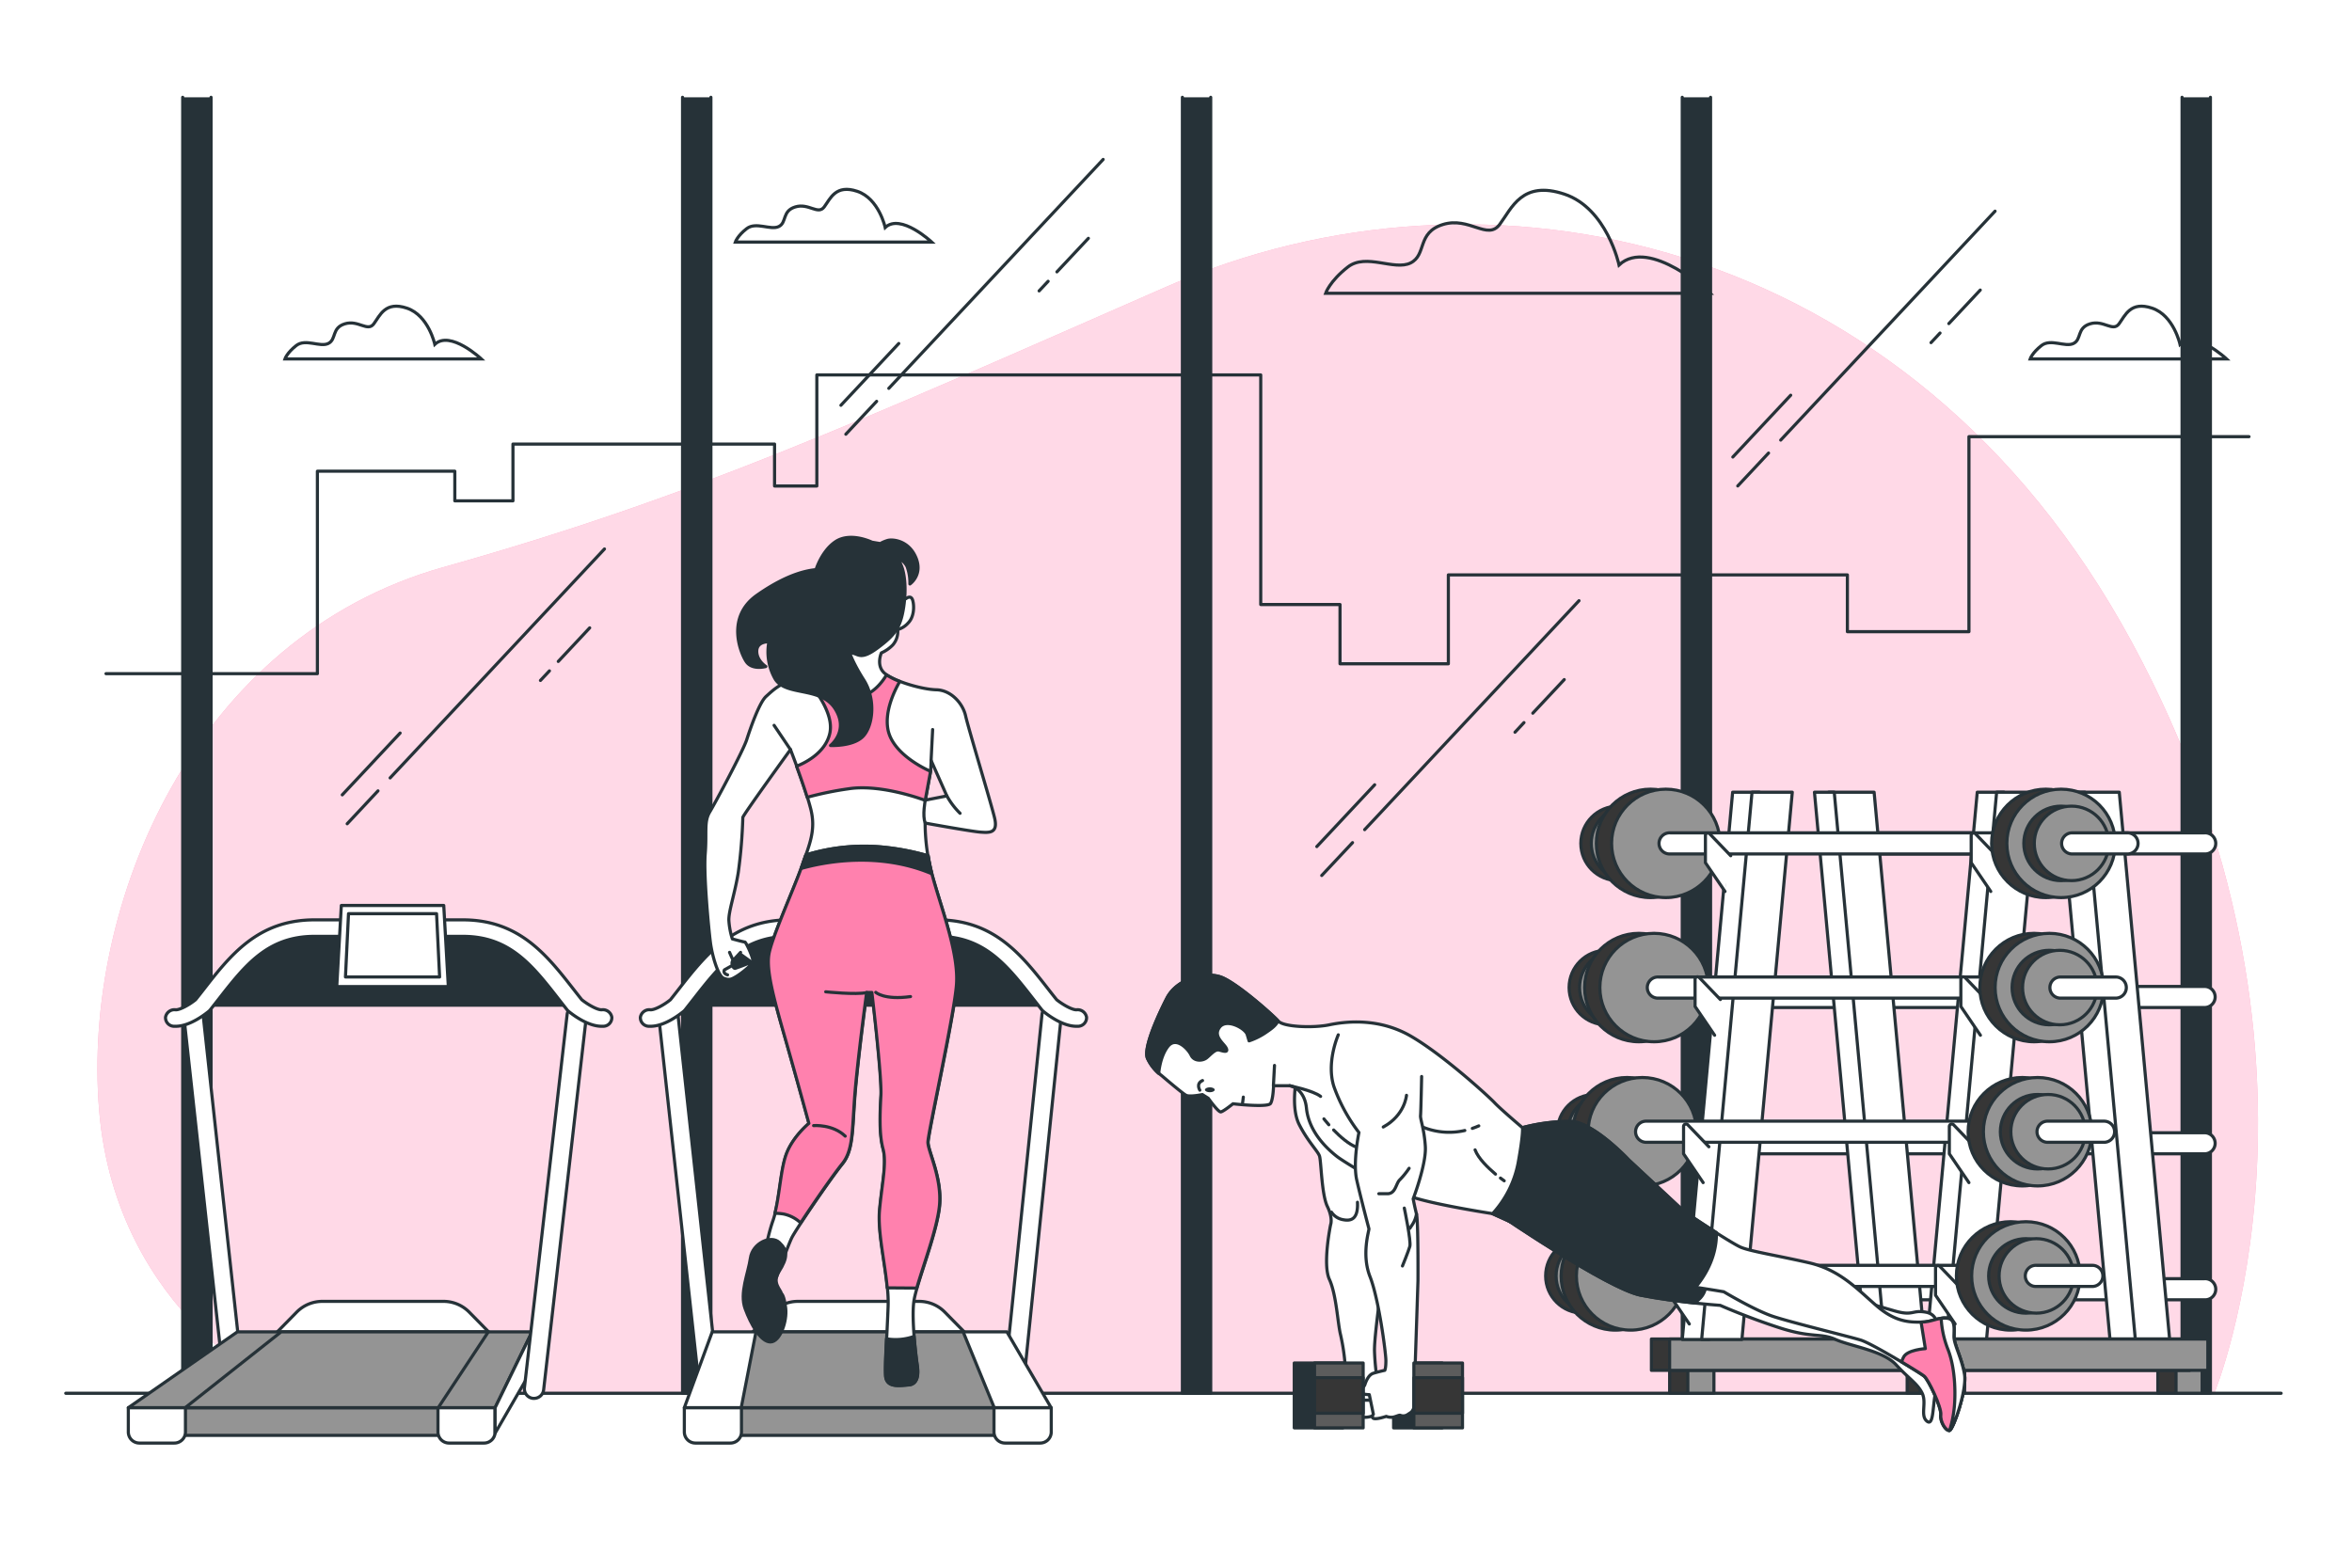 <svg class="animated" id="freepik_stories-gym" xmlns="http://www.w3.org/2000/svg" viewBox="0 0 750 500" version="1.1" xmlns:xlink="http://www.w3.org/1999/xlink" xmlns:svgjs="http://svgjs.com/svgjs"><style>svg#freepik_stories-gym:not(.animated) .animable {opacity: 0;}svg#freepik_stories-gym.animated #freepik--background-simple--inject-66 {animation: 1s 1 forwards cubic-bezier(.36,-0.01,.5,1.38) slideDown;animation-delay: 0s;}            @keyframes slideDown {                0% {                    opacity: 0;                    transform: translateY(-30px);                }                100% {                    opacity: 1;                    transform: translateY(0);                }            }        </style><g id="freepik--background-simple--inject-66" class="animable animator-active" style="transform-origin: 375.546px 257.981px;"><path d="M706.09,444.37S750.9,336.2,679.82,204.86,472.76,47.25,372.32,91.29s-151.43,67.21-231,89.62S26.19,288.3,31.6,354s59.49,90.4,59.49,90.4Z" style="fill: rgb(255, 129, 174); transform-origin: 375.546px 257.981px;" id="el6x102vsgvb2" class="animable"></path><g id="ely8uul8y35kr"><path d="M706.09,444.37S750.9,336.2,679.82,204.86,472.76,47.25,372.32,91.29s-151.43,67.21-231,89.62S26.19,288.3,31.6,354s59.49,90.4,59.49,90.4Z" style="fill: rgb(255, 255, 255); opacity: 0.7; transform-origin: 375.546px 257.981px;" class="animable"></path></g></g><g id="freepik--Floor--inject-66" class="animable" style="transform-origin: 374.185px 444.37px;"><line x1="727.4" y1="444.37" x2="20.97" y2="444.37" style="fill: none; stroke: rgb(38, 50, 56); stroke-linecap: round; stroke-linejoin: round; transform-origin: 374.185px 444.37px;" id="elotp98kqdol" class="animable"></line></g><g id="freepik--Clouds--inject-66" class="animable" style="transform-origin: 400.43px 87.436px;"><path d="M516.28,84.51s-3.87-18.07-17.42-22.59-16.79,4.52-20.66,9.68-9.68-2.58-18.07,0S455,81.28,449.81,83.86s-14.2-3.22-20,1.29-7.1,8.39-7.1,8.39H545.32S526,75.47,516.28,84.51Z" style="fill: none; stroke: rgb(38, 50, 56); stroke-miterlimit: 10; transform-origin: 484.015px 77.116px;" id="ellqtv1y8bkrm" class="animable"></path><path d="M282.27,72.55s-2-9.22-8.9-11.53S264.8,63.33,262.82,66s-4.94-1.32-9.23,0-2.63,5-5.27,6.26-7.25-1.64-10.22.66-3.62,4.29-3.62,4.29H297.1S287.21,67.94,282.27,72.55Z" style="fill: none; stroke: rgb(38, 50, 56); stroke-miterlimit: 10; transform-origin: 265.79px 68.802px;" id="elv5c7aaxwnr" class="animable"></path><path d="M138.65,109.82s-2-9.23-8.9-11.54-8.57,2.31-10.55,5-4.94-1.32-9.23,0-2.63,4.94-5.27,6.26-7.25-1.65-10.22.66-3.62,4.28-3.62,4.28h62.62S143.59,105.2,138.65,109.82Z" style="fill: none; stroke: rgb(38, 50, 56); stroke-miterlimit: 10; transform-origin: 122.17px 106.067px;" id="eluxc7irtsuj" class="animable"></path><path d="M695.16,109.82s-2-9.23-8.9-11.54-8.57,2.31-10.55,5-4.94-1.32-9.23,0-2.63,4.94-5.27,6.26-7.25-1.65-10.22.66-3.62,4.28-3.62,4.28H710S700.1,105.2,695.16,109.82Z" style="fill: none; stroke: rgb(38, 50, 56); stroke-miterlimit: 10; transform-origin: 678.685px 106.067px;" id="elkorbjvhiyq" class="animable"></path></g><g id="freepik--Buildings--inject-66" class="animable" style="transform-origin: 375.48px 167.22px;"><polyline points="33.8 214.86 101.21 214.86 101.21 150.29 145.03 150.29 145.03 159.74 163.57 159.74 163.57 141.63 246.99 141.63 246.99 155.01 260.47 155.01 260.47 119.58 402.02 119.58 402.02 192.81 427.3 192.81 427.3 211.71 461.85 211.71 461.85 183.36 589.09 183.36 589.09 201.47 627.85 201.47 627.85 139.27 717.16 139.27" style="fill: none; stroke: rgb(38, 50, 56); stroke-linecap: round; stroke-linejoin: round; transform-origin: 375.48px 167.22px;" id="elnws000sqo" class="animable"></polyline></g><g id="freepik--Window--inject-66" class="animable" style="transform-origin: 381.555px 237.7px;"><polyline points="58.26 31.03 58.26 444.37 67.3 444.37 67.3 31.03" style="fill: rgb(38, 50, 56); stroke: rgb(38, 50, 56); stroke-linecap: round; stroke-linejoin: round; transform-origin: 62.78px 237.7px;" id="el8zun6rj93m4" class="animable"></polyline><polyline points="226.69 31.03 226.69 444.37 217.65 444.37 217.65 31.03" style="fill: rgb(38, 50, 56); stroke: rgb(38, 50, 56); stroke-linecap: round; stroke-linejoin: round; transform-origin: 222.17px 237.7px;" id="elar78r3sb6vr" class="animable"></polyline><polyline points="377.04 31.03 377.04 444.37 386.07 444.37 386.07 31.03" style="fill: rgb(38, 50, 56); stroke: rgb(38, 50, 56); stroke-linecap: round; stroke-linejoin: round; transform-origin: 381.555px 237.7px;" id="eller9mech9fi" class="animable"></polyline><polyline points="536.43 31.03 536.43 444.37 545.46 444.37 545.46 31.03" style="fill: rgb(38, 50, 56); stroke: rgb(38, 50, 56); stroke-linecap: round; stroke-linejoin: round; transform-origin: 540.945px 237.7px;" id="el6h71v4jerfk" class="animable"></polyline><polyline points="695.81 31.03 695.81 444.37 704.85 444.37 704.85 31.03" style="fill: rgb(38, 50, 56); stroke: rgb(38, 50, 56); stroke-linecap: round; stroke-linejoin: round; transform-origin: 700.33px 237.7px;" id="elbw6huzepoua" class="animable"></polyline><line x1="120.53" y1="252.24" x2="110.71" y2="262.73" style="fill: none; stroke: rgb(38, 50, 56); stroke-linecap: round; stroke-linejoin: round; transform-origin: 115.62px 257.485px;" id="eldefxfgga4eq" class="animable"></line><line x1="192.75" y1="175.09" x2="124.4" y2="248.11" style="fill: none; stroke: rgb(38, 50, 56); stroke-linecap: round; stroke-linejoin: round; transform-origin: 158.575px 211.6px;" id="eluwch409h6wo" class="animable"></line><line x1="175.2" y1="213.97" x2="172.34" y2="217.02" style="fill: none; stroke: rgb(38, 50, 56); stroke-linecap: round; stroke-linejoin: round; transform-origin: 173.77px 215.495px;" id="elp7ojmlnz7u" class="animable"></line><line x1="188.04" y1="200.25" x2="178.02" y2="210.96" style="fill: none; stroke: rgb(38, 50, 56); stroke-linecap: round; stroke-linejoin: round; transform-origin: 183.03px 205.605px;" id="elwxwa5sp2l0c" class="animable"></line><line x1="127.59" y1="233.8" x2="109.14" y2="253.51" style="fill: none; stroke: rgb(38, 50, 56); stroke-linecap: round; stroke-linejoin: round; transform-origin: 118.365px 243.655px;" id="el9vtlc837h45" class="animable"></line><line x1="279.54" y1="128" x2="269.72" y2="138.49" style="fill: none; stroke: rgb(38, 50, 56); stroke-linecap: round; stroke-linejoin: round; transform-origin: 274.63px 133.245px;" id="elmh5blez36m" class="animable"></line><line x1="351.77" y1="50.85" x2="283.42" y2="123.86" style="fill: none; stroke: rgb(38, 50, 56); stroke-linecap: round; stroke-linejoin: round; transform-origin: 317.595px 87.355px;" id="elc0130qsit8r" class="animable"></line><line x1="334.22" y1="89.72" x2="331.35" y2="92.78" style="fill: none; stroke: rgb(38, 50, 56); stroke-linecap: round; stroke-linejoin: round; transform-origin: 332.785px 91.25px;" id="elbtw2nsf0ose" class="animable"></line><line x1="347.06" y1="76.01" x2="337.03" y2="86.71" style="fill: none; stroke: rgb(38, 50, 56); stroke-linecap: round; stroke-linejoin: round; transform-origin: 342.045px 81.36px;" id="eluhpibl3b1dl" class="animable"></line><line x1="286.6" y1="109.55" x2="268.15" y2="129.26" style="fill: none; stroke: rgb(38, 50, 56); stroke-linecap: round; stroke-linejoin: round; transform-origin: 277.375px 119.405px;" id="elnqm3n3lw8zh" class="animable"></line><line x1="431.29" y1="268.75" x2="421.47" y2="279.23" style="fill: none; stroke: rgb(38, 50, 56); stroke-linecap: round; stroke-linejoin: round; transform-origin: 426.38px 273.99px;" id="elogufqaeuz2b" class="animable"></line><line x1="503.51" y1="191.59" x2="435.16" y2="264.61" style="fill: none; stroke: rgb(38, 50, 56); stroke-linecap: round; stroke-linejoin: round; transform-origin: 469.335px 228.1px;" id="el8038yhib8nf" class="animable"></line><line x1="485.96" y1="230.47" x2="483.1" y2="233.53" style="fill: none; stroke: rgb(38, 50, 56); stroke-linecap: round; stroke-linejoin: round; transform-origin: 484.53px 232px;" id="eluu4okijts5c" class="animable"></line><line x1="498.8" y1="216.75" x2="488.78" y2="227.46" style="fill: none; stroke: rgb(38, 50, 56); stroke-linecap: round; stroke-linejoin: round; transform-origin: 493.79px 222.105px;" id="el1djheczwz6nh" class="animable"></line><line x1="438.35" y1="250.3" x2="419.9" y2="270.01" style="fill: none; stroke: rgb(38, 50, 56); stroke-linecap: round; stroke-linejoin: round; transform-origin: 429.125px 260.155px;" id="el32jyyfy9kem" class="animable"></line><line x1="563.95" y1="144.5" x2="554.13" y2="154.99" style="fill: none; stroke: rgb(38, 50, 56); stroke-linecap: round; stroke-linejoin: round; transform-origin: 559.04px 149.745px;" id="elvb301iaw2fb" class="animable"></line><line x1="636.18" y1="67.35" x2="567.83" y2="140.36" style="fill: none; stroke: rgb(38, 50, 56); stroke-linecap: round; stroke-linejoin: round; transform-origin: 602.005px 103.855px;" id="el891psieajgb" class="animable"></line><line x1="618.63" y1="106.22" x2="615.76" y2="109.28" style="fill: none; stroke: rgb(38, 50, 56); stroke-linecap: round; stroke-linejoin: round; transform-origin: 617.195px 107.75px;" id="elsqu8aavw69l" class="animable"></line><line x1="631.46" y1="92.51" x2="621.44" y2="103.21" style="fill: none; stroke: rgb(38, 50, 56); stroke-linecap: round; stroke-linejoin: round; transform-origin: 626.45px 97.86px;" id="el6no73stcsa9" class="animable"></line><line x1="571.01" y1="126.05" x2="552.56" y2="145.76" style="fill: none; stroke: rgb(38, 50, 56); stroke-linecap: round; stroke-linejoin: round; transform-origin: 561.785px 135.905px;" id="el8bizi3eury8" class="animable"></line></g><g id="freepik--Weights--inject-66" class="animable" style="transform-origin: 597.251px 346.458px;"><rect x="532.41" y="435.29" width="8.32" height="9.07" style="fill: rgb(54, 54, 54); stroke: rgb(38, 50, 56); stroke-linecap: round; stroke-linejoin: round; transform-origin: 536.57px 439.825px;" id="elr4di7lae1hn" class="animable"></rect><rect x="538.21" y="435.29" width="8.32" height="9.07" style="fill: rgb(148, 148, 148); stroke: rgb(38, 50, 56); stroke-linecap: round; stroke-linejoin: round; transform-origin: 542.37px 439.825px;" id="elr14pwei0779" class="animable"></rect><rect x="608.15" y="435.29" width="8.32" height="9.07" style="fill: rgb(54, 54, 54); stroke: rgb(38, 50, 56); stroke-linecap: round; stroke-linejoin: round; transform-origin: 612.31px 439.825px;" id="eladazj0f4swp" class="animable"></rect><rect x="613.95" y="435.29" width="8.32" height="9.07" style="fill: rgb(148, 148, 148); stroke: rgb(38, 50, 56); stroke-linecap: round; stroke-linejoin: round; transform-origin: 618.11px 439.825px;" id="elrfose2dowv" class="animable"></rect><rect x="526.6" y="427.07" width="91.69" height="10" style="fill: rgb(54, 54, 54); stroke: rgb(38, 50, 56); stroke-linecap: round; stroke-linejoin: round; transform-origin: 572.445px 432.07px;" id="elxg7vbkieroc" class="animable"></rect><rect x="532.4" y="427.07" width="91.69" height="10" style="fill: rgb(148, 148, 148); stroke: rgb(38, 50, 56); stroke-linecap: round; stroke-linejoin: round; transform-origin: 578.245px 432.07px;" id="elnuk1okpm1aq" class="animable"></rect><path d="M703,272.36H590.24a3.37,3.37,0,1,1,0-6.73H703a3.37,3.37,0,1,1,0,6.73Z" style="fill: rgb(255, 255, 255); stroke: rgb(38, 50, 56); stroke-linecap: round; stroke-linejoin: round; transform-origin: 646.62px 268.995px;" id="el4b58ngmavsp" class="animable"></path><path d="M703,321.34H561.41a3.36,3.36,0,1,1,0-6.72H703a3.36,3.36,0,1,1,0,6.72Z" style="fill: rgb(255, 255, 255); stroke: rgb(38, 50, 56); stroke-linecap: round; stroke-linejoin: round; transform-origin: 632.205px 317.98px;" id="eljj2aqiqcwfn" class="animable"></path><path d="M703,368H561.41a3.36,3.36,0,1,1,0-6.72H703a3.36,3.36,0,1,1,0,6.72Z" style="fill: rgb(255, 255, 255); stroke: rgb(38, 50, 56); stroke-linecap: round; stroke-linejoin: round; transform-origin: 632.205px 364.64px;" id="elskm4mo9pzw" class="animable"></path><path d="M703,414.56H561.41a3.37,3.37,0,1,1,0-6.73H703a3.37,3.37,0,1,1,0,6.73Z" style="fill: rgb(255, 255, 255); stroke: rgb(38, 50, 56); stroke-linecap: round; stroke-linejoin: round; transform-origin: 632.205px 411.195px;" id="elettqc8zrb4" class="animable"></path><polygon points="623 427.22 614.44 427.22 630.5 252.67 639.06 252.67 623 427.22" style="fill: rgb(255, 255, 255); stroke: rgb(38, 50, 56); stroke-linecap: round; stroke-linejoin: round; transform-origin: 626.75px 339.945px;" id="eldio1bszs19q" class="animable"></polygon><polygon points="633.46 427.22 620.62 427.22 636.68 252.67 649.52 252.67 633.46 427.22" style="fill: rgb(255, 255, 255); stroke: rgb(38, 50, 56); stroke-linecap: round; stroke-linejoin: round; transform-origin: 635.07px 339.945px;" id="el0ugeqa7ykodh" class="animable"></polygon><polygon points="676.63 427.22 691.85 427.22 675.79 252.67 660.57 252.67 676.63 427.22" style="fill: rgb(255, 255, 255); stroke: rgb(38, 50, 56); stroke-linecap: round; stroke-linejoin: round; transform-origin: 676.21px 339.945px;" id="elyiofknnsgj" class="animable"></polygon><polygon points="672.83 427.22 680.91 427.22 664.85 252.67 656.76 252.67 672.83 427.22" style="fill: rgb(255, 255, 255); stroke: rgb(38, 50, 56); stroke-linecap: round; stroke-linejoin: round; transform-origin: 668.835px 339.945px;" id="el50o798wz9n7" class="animable"></polygon><polygon points="545 427.22 536.44 427.22 552.5 252.67 561.06 252.67 545 427.22" style="fill: rgb(255, 255, 255); stroke: rgb(38, 50, 56); stroke-linecap: round; stroke-linejoin: round; transform-origin: 548.75px 339.945px;" id="elitdclhs60zo" class="animable"></polygon><polygon points="555.46 427.22 542.62 427.22 558.68 252.67 571.52 252.67 555.46 427.22" style="fill: rgb(255, 255, 255); stroke: rgb(38, 50, 56); stroke-linecap: round; stroke-linejoin: round; transform-origin: 557.07px 339.945px;" id="el0btdee8qzr15" class="animable"></polygon><polygon points="599.17 427.22 613.67 427.22 597.61 252.67 583.11 252.67 599.17 427.22" style="fill: rgb(255, 255, 255); stroke: rgb(38, 50, 56); stroke-linecap: round; stroke-linejoin: round; transform-origin: 598.39px 339.945px;" id="elus0zb2un9rh" class="animable"></polygon><polygon points="594.65 427.22 600.96 427.22 584.9 252.67 578.59 252.67 594.65 427.22" style="fill: rgb(255, 255, 255); stroke: rgb(38, 50, 56); stroke-linecap: round; stroke-linejoin: round; transform-origin: 589.775px 339.945px;" id="el1wt9jvs7lzl" class="animable"></polygon><circle cx="515.97" cy="268.99" r="11.88" style="fill: rgb(54, 54, 54); stroke: rgb(38, 50, 56); stroke-linecap: round; stroke-linejoin: round; transform-origin: 515.97px 268.99px;" id="elmoiqmfztk8" class="animable"></circle><circle cx="519.31" cy="268.99" r="11.88" style="fill: rgb(148, 148, 148); stroke: rgb(38, 50, 56); stroke-linecap: round; stroke-linejoin: round; transform-origin: 519.31px 268.99px;" id="elknlh6nllad" class="animable"></circle><g id="eltu5gp5xsfah"><circle cx="526.33" cy="268.99" r="17.29" style="fill: rgb(54, 54, 54); stroke: rgb(38, 50, 56); stroke-linecap: round; stroke-linejoin: round; transform-origin: 526.33px 268.99px; transform: rotate(-80.82deg);" class="animable"></circle></g><g id="elgp9qxk0cc"><circle cx="531.19" cy="268.99" r="17.29" style="fill: rgb(148, 148, 148); stroke: rgb(38, 50, 56); stroke-linecap: round; stroke-linejoin: round; transform-origin: 531.19px 268.99px; transform: rotate(-78.31deg);" class="animable"></circle></g><path d="M645.34,272.36H532.58a3.37,3.37,0,1,1,0-6.73H645.34a3.37,3.37,0,1,1,0,6.73Z" style="fill: rgb(255, 255, 255); stroke: rgb(38, 50, 56); stroke-linecap: round; stroke-linejoin: round; transform-origin: 588.96px 268.995px;" id="el1dyd5jc4yql" class="animable"></path><path d="M636.65,272.93l-6.72-7a.79.79,0,0,0-1.36.54v8.68l6.24,9.17" style="fill: rgb(255, 255, 255); stroke: rgb(38, 50, 56); stroke-linecap: round; stroke-linejoin: round; transform-origin: 632.61px 275.003px;" id="el1xhb1usrscxj" class="animable"></path><g id="elp7jsj8k5fr9"><circle cx="652.37" cy="268.99" r="17.29" style="fill: rgb(54, 54, 54); stroke: rgb(38, 50, 56); stroke-linecap: round; stroke-linejoin: round; transform-origin: 652.37px 268.99px; transform: rotate(-78.71deg);" class="animable"></circle></g><g id="ellp234fs0xn"><circle cx="657.23" cy="268.99" r="17.29" style="fill: rgb(148, 148, 148); stroke: rgb(38, 50, 56); stroke-linecap: round; stroke-linejoin: round; transform-origin: 657.23px 268.99px; transform: rotate(-80deg);" class="animable"></circle></g><circle cx="657.23" cy="268.99" r="11.88" style="fill: rgb(54, 54, 54); stroke: rgb(38, 50, 56); stroke-linecap: round; stroke-linejoin: round; transform-origin: 657.23px 268.99px;" id="elb5cdja0xnrl" class="animable"></circle><circle cx="660.57" cy="268.99" r="11.88" style="fill: rgb(148, 148, 148); stroke: rgb(38, 50, 56); stroke-linecap: round; stroke-linejoin: round; transform-origin: 660.57px 268.99px;" id="elsaqncd99tz" class="animable"></circle><path d="M678.59,272.36h-18a3.37,3.37,0,0,1,0-6.73h18a3.37,3.37,0,0,1,0,6.73Z" style="fill: rgb(255, 255, 255); stroke: rgb(38, 50, 56); stroke-linecap: round; stroke-linejoin: round; transform-origin: 669.59px 268.995px;" id="el7a4zptwfcsh" class="animable"></path><circle cx="512.23" cy="314.97" r="11.88" style="fill: rgb(54, 54, 54); stroke: rgb(38, 50, 56); stroke-linecap: round; stroke-linejoin: round; transform-origin: 512.23px 314.97px;" id="eldgp3faa9z8" class="animable"></circle><circle cx="515.57" cy="314.97" r="11.88" style="fill: rgb(148, 148, 148); stroke: rgb(38, 50, 56); stroke-linecap: round; stroke-linejoin: round; transform-origin: 515.57px 314.97px;" id="el3y5nvsnktq8" class="animable"></circle><circle cx="522.59" cy="314.97" r="17.29" style="fill: rgb(54, 54, 54); stroke: rgb(38, 50, 56); stroke-linecap: round; stroke-linejoin: round; transform-origin: 522.59px 314.97px;" id="el6s3avwfu5eh" class="animable"></circle><circle cx="527.45" cy="314.97" r="17.29" style="fill: rgb(148, 148, 148); stroke: rgb(38, 50, 56); stroke-linecap: round; stroke-linejoin: round; transform-origin: 527.45px 314.97px;" id="el2ss8khqp8rw" class="animable"></circle><path d="M641.6,318.34H528.84a3.37,3.37,0,1,1,0-6.73H641.6a3.37,3.37,0,1,1,0,6.73Z" style="fill: rgb(255, 255, 255); stroke: rgb(38, 50, 56); stroke-linecap: round; stroke-linejoin: round; transform-origin: 585.22px 314.975px;" id="elveisb9wi8lm" class="animable"></path><path d="M633.34,318.79l-6.71-7a.79.79,0,0,0-1.36.54V321l6.24,9.18" style="fill: rgb(255, 255, 255); stroke: rgb(38, 50, 56); stroke-linecap: round; stroke-linejoin: round; transform-origin: 629.305px 320.863px;" id="el82yjhuh9rnc" class="animable"></path><circle cx="648.62" cy="314.97" r="17.29" style="fill: rgb(54, 54, 54); stroke: rgb(38, 50, 56); stroke-linecap: round; stroke-linejoin: round; transform-origin: 648.62px 314.97px;" id="elgsavft2756u" class="animable"></circle><circle cx="653.49" cy="314.97" r="17.29" style="fill: rgb(148, 148, 148); stroke: rgb(38, 50, 56); stroke-linecap: round; stroke-linejoin: round; transform-origin: 653.49px 314.97px;" id="elslsf6cz1x2b" class="animable"></circle><circle cx="653.49" cy="314.97" r="11.88" style="fill: rgb(54, 54, 54); stroke: rgb(38, 50, 56); stroke-linecap: round; stroke-linejoin: round; transform-origin: 653.49px 314.97px;" id="elfnebhznkevw" class="animable"></circle><circle cx="656.83" cy="314.97" r="11.88" style="fill: rgb(148, 148, 148); stroke: rgb(38, 50, 56); stroke-linecap: round; stroke-linejoin: round; transform-origin: 656.83px 314.97px;" id="ely1qxz8cwzgp" class="animable"></circle><path d="M674.85,318.34h-18a3.37,3.37,0,0,1,0-6.73h18a3.37,3.37,0,0,1,0,6.73Z" style="fill: rgb(255, 255, 255); stroke: rgb(38, 50, 56); stroke-linecap: round; stroke-linejoin: round; transform-origin: 665.85px 314.975px;" id="elb0cqxddm25b" class="animable"></path><circle cx="508.49" cy="360.95" r="11.88" style="fill: rgb(54, 54, 54); stroke: rgb(38, 50, 56); stroke-linecap: round; stroke-linejoin: round; transform-origin: 508.49px 360.95px;" id="elx8gnkdezscc" class="animable"></circle><circle cx="511.83" cy="360.95" r="11.88" style="fill: rgb(148, 148, 148); stroke: rgb(38, 50, 56); stroke-linecap: round; stroke-linejoin: round; transform-origin: 511.83px 360.95px;" id="elmmel1hgo1dj" class="animable"></circle><g id="elx4xy37ml9k"><circle cx="518.85" cy="360.95" r="17.29" style="fill: rgb(54, 54, 54); stroke: rgb(38, 50, 56); stroke-linecap: round; stroke-linejoin: round; transform-origin: 518.85px 360.95px; transform: rotate(-22.25deg);" class="animable"></circle></g><g id="eli03q3yvg5y"><circle cx="523.71" cy="360.95" r="17.29" style="fill: rgb(148, 148, 148); stroke: rgb(38, 50, 56); stroke-linecap: round; stroke-linejoin: round; transform-origin: 523.71px 360.95px; transform: rotate(-45deg);" class="animable"></circle></g><path d="M637.86,364.32H525.1a3.37,3.37,0,1,1,0-6.73H637.86a3.37,3.37,0,1,1,0,6.73Z" style="fill: rgb(255, 255, 255); stroke: rgb(38, 50, 56); stroke-linecap: round; stroke-linejoin: round; transform-origin: 581.48px 360.955px;" id="el5ayv06cnf9n" class="animable"></path><path d="M629.67,365.75l-6.71-7a.79.79,0,0,0-1.36.54V368l6.24,9.18" style="fill: rgb(255, 255, 255); stroke: rgb(38, 50, 56); stroke-linecap: round; stroke-linejoin: round; transform-origin: 625.635px 367.843px;" id="elh93i900346" class="animable"></path><g id="elghjzg6buwm4"><circle cx="644.88" cy="360.95" r="17.29" style="fill: rgb(54, 54, 54); stroke: rgb(38, 50, 56); stroke-linecap: round; stroke-linejoin: round; transform-origin: 644.88px 360.95px; transform: rotate(-45deg);" class="animable"></circle></g><g id="elrwfwku96qvb"><circle cx="649.75" cy="360.95" r="17.29" style="fill: rgb(148, 148, 148); stroke: rgb(38, 50, 56); stroke-linecap: round; stroke-linejoin: round; transform-origin: 649.75px 360.95px; transform: rotate(-22.25deg);" class="animable"></circle></g><circle cx="649.75" cy="360.95" r="11.88" style="fill: rgb(54, 54, 54); stroke: rgb(38, 50, 56); stroke-linecap: round; stroke-linejoin: round; transform-origin: 649.75px 360.95px;" id="eln70x762sxq" class="animable"></circle><circle cx="653.09" cy="360.95" r="11.88" style="fill: rgb(148, 148, 148); stroke: rgb(38, 50, 56); stroke-linecap: round; stroke-linejoin: round; transform-origin: 653.09px 360.95px;" id="el6n1polkf2vi" class="animable"></circle><path d="M671.11,364.32h-18a3.37,3.37,0,1,1,0-6.73h18a3.37,3.37,0,0,1,0,6.73Z" style="fill: rgb(255, 255, 255); stroke: rgb(38, 50, 56); stroke-linecap: round; stroke-linejoin: round; transform-origin: 661.926px 360.955px;" id="elhpwznhovljk" class="animable"></path><g id="elw5k96mjz84"><circle cx="504.75" cy="406.94" r="11.88" style="fill: rgb(54, 54, 54); stroke: rgb(38, 50, 56); stroke-linecap: round; stroke-linejoin: round; transform-origin: 504.75px 406.94px; transform: rotate(-45deg);" class="animable"></circle></g><g id="el4kdm8068q2n"><circle cx="508.09" cy="406.94" r="11.88" style="fill: rgb(148, 148, 148); stroke: rgb(38, 50, 56); stroke-linecap: round; stroke-linejoin: round; transform-origin: 508.09px 406.94px; transform: rotate(-80.75deg);" class="animable"></circle></g><g id="elw7x9x57mh2"><circle cx="515.11" cy="406.94" r="17.29" style="fill: rgb(54, 54, 54); stroke: rgb(38, 50, 56); stroke-linecap: round; stroke-linejoin: round; transform-origin: 515.11px 406.94px; transform: rotate(-22.25deg);" class="animable"></circle></g><g id="elt6k6uco1n9d"><circle cx="519.97" cy="406.94" r="17.29" style="fill: rgb(148, 148, 148); stroke: rgb(38, 50, 56); stroke-linecap: round; stroke-linejoin: round; transform-origin: 519.97px 406.94px; transform: rotate(-45deg);" class="animable"></circle></g><path d="M634.12,410.3H521.36a3.37,3.37,0,1,1,0-6.73H634.12a3.37,3.37,0,1,1,0,6.73Z" style="fill: rgb(255, 255, 255); stroke: rgb(38, 50, 56); stroke-linecap: round; stroke-linejoin: round; transform-origin: 577.74px 406.935px;" id="elwdeogwioifc" class="animable"></path><path d="M625.27,410.88l-6.72-7a.78.78,0,0,0-1.35.54v8.68l6.24,9.17" style="fill: rgb(255, 255, 255); stroke: rgb(38, 50, 56); stroke-linecap: round; stroke-linejoin: round; transform-origin: 621.235px 412.951px;" id="el4kh813fxmt8" class="animable"></path><g id="elywq91n1nus"><circle cx="641.14" cy="406.94" r="17.29" style="fill: rgb(54, 54, 54); stroke: rgb(38, 50, 56); stroke-linecap: round; stroke-linejoin: round; transform-origin: 641.14px 406.94px; transform: rotate(-76.62deg);" class="animable"></circle></g><g id="elo49anbz16v"><circle cx="646.01" cy="406.94" r="17.29" style="fill: rgb(148, 148, 148); stroke: rgb(38, 50, 56); stroke-linecap: round; stroke-linejoin: round; transform-origin: 646.01px 406.94px; transform: rotate(-22.25deg);" class="animable"></circle></g><g id="elvv35vamidue"><circle cx="646.01" cy="406.94" r="11.88" style="fill: rgb(54, 54, 54); stroke: rgb(38, 50, 56); stroke-linecap: round; stroke-linejoin: round; transform-origin: 646.01px 406.94px; transform: rotate(-80.75deg);" class="animable"></circle></g><g id="ela0dwsqfy7d"><circle cx="649.35" cy="406.94" r="11.88" style="fill: rgb(148, 148, 148); stroke: rgb(38, 50, 56); stroke-linecap: round; stroke-linejoin: round; transform-origin: 649.35px 406.94px; transform: rotate(-76.65deg);" class="animable"></circle></g><path d="M667.37,410.3h-18a3.37,3.37,0,1,1,0-6.73h18a3.37,3.37,0,0,1,0,6.73Z" style="fill: rgb(255, 255, 255); stroke: rgb(38, 50, 56); stroke-linecap: round; stroke-linejoin: round; transform-origin: 658.186px 406.935px;" id="elgcz3a9j3uh" class="animable"></path><rect x="612.35" y="435.29" width="8.32" height="9.07" style="fill: rgb(148, 148, 148); stroke: rgb(38, 50, 56); stroke-linecap: round; stroke-linejoin: round; transform-origin: 616.51px 439.825px;" id="el05ovyia41jgl" class="animable"></rect><rect x="618.15" y="435.29" width="8.32" height="9.07" style="fill: rgb(255, 255, 255); stroke: rgb(38, 50, 56); stroke-linecap: round; stroke-linejoin: round; transform-origin: 622.31px 439.825px;" id="elmp41d21o0rb" class="animable"></rect><rect x="688.09" y="435.29" width="8.32" height="9.07" style="fill: rgb(54, 54, 54); stroke: rgb(38, 50, 56); stroke-linecap: round; stroke-linejoin: round; transform-origin: 692.25px 439.825px;" id="el9wdtqdy61gm" class="animable"></rect><rect x="693.89" y="435.29" width="8.32" height="9.07" style="fill: rgb(148, 148, 148); stroke: rgb(38, 50, 56); stroke-linecap: round; stroke-linejoin: round; transform-origin: 698.05px 439.825px;" id="elu5pe1m65fn" class="animable"></rect><rect x="606.54" y="427.07" width="91.69" height="10" style="fill: rgb(54, 54, 54); stroke: rgb(38, 50, 56); stroke-linecap: round; stroke-linejoin: round; transform-origin: 652.385px 432.07px;" id="eliguqun0u9ks" class="animable"></rect><rect x="612.34" y="427.07" width="91.69" height="10" style="fill: rgb(148, 148, 148); stroke: rgb(38, 50, 56); stroke-linecap: round; stroke-linejoin: round; transform-origin: 658.185px 432.07px;" id="elt9kvya1x5un" class="animable"></rect><path d="M551.89,272.93l-6.72-7a.78.78,0,0,0-1.35.54v8.68l6.24,9.17" style="fill: rgb(255, 255, 255); stroke: rgb(38, 50, 56); stroke-linecap: round; stroke-linejoin: round; transform-origin: 547.855px 275.001px;" id="els57w67ybxxg" class="animable"></path><path d="M548.59,318.79l-6.72-7a.78.78,0,0,0-1.35.54V321l6.23,9.18" style="fill: rgb(255, 255, 255); stroke: rgb(38, 50, 56); stroke-linecap: round; stroke-linejoin: round; transform-origin: 544.555px 320.861px;" id="elm36f8ln5hk" class="animable"></path><path d="M544.92,365.75l-6.72-7a.78.78,0,0,0-1.35.54V368l6.24,9.18" style="fill: rgb(255, 255, 255); stroke: rgb(38, 50, 56); stroke-linecap: round; stroke-linejoin: round; transform-origin: 540.885px 367.841px;" id="elcrlvmtwlm1e" class="animable"></path><path d="M540.52,410.88l-6.72-7a.78.78,0,0,0-1.35.54v8.68l6.23,9.17" style="fill: rgb(255, 255, 255); stroke: rgb(38, 50, 56); stroke-linecap: round; stroke-linejoin: round; transform-origin: 536.485px 412.951px;" id="elsdpl2okqxcs" class="animable"></path></g><g id="freepik--Tredmill--inject-66" class="animable" style="transform-origin: 118.011px 374.52px;"><path d="M75,448.27a3.09,3.09,0,0,1-3.06-2.77L58.63,324.18a3.08,3.08,0,0,1,6.13-.62L78,444.87a3.09,3.09,0,0,1-2.75,3.38Z" style="fill: rgb(255, 255, 255); stroke: rgb(38, 50, 56); stroke-linecap: round; stroke-linejoin: round; transform-origin: 68.315px 384.531px;" id="elj2ve8inz0rp" class="animable"></path><rect x="54.72" y="448.45" width="93.77" height="9.35" style="fill: rgb(148, 148, 148); stroke: rgb(38, 50, 56); stroke-linecap: round; stroke-linejoin: round; transform-origin: 101.605px 453.125px;" id="elv2et4m44m3d" class="animable"></rect><path d="M141.47,415.06H102.81a11.48,11.48,0,0,0-8.22,3.45l-7,7.12h69.05l-7-7.12A11.51,11.51,0,0,0,141.47,415.06Z" style="fill: rgb(255, 255, 255); stroke: rgb(38, 50, 56); stroke-linecap: round; stroke-linejoin: round; transform-origin: 122.115px 420.345px;" id="eln2mykdxwmk" class="animable"></path><polygon points="157.88 448.97 40.92 448.97 75.69 424.79 169.66 424.79 157.88 448.97" style="fill: rgb(148, 148, 148); stroke: rgb(38, 50, 56); stroke-linecap: round; stroke-linejoin: round; transform-origin: 105.29px 436.88px;" id="elwcchoji12ii" class="animable"></polygon><polygon points="139.74 448.97 59.06 448.97 89.64 424.79 155.71 424.79 139.74 448.97" style="fill: rgb(148, 148, 148); stroke: rgb(38, 50, 56); stroke-linecap: round; stroke-linejoin: round; transform-origin: 107.385px 436.88px;" id="el38sfzeglmpv" class="animable"></polygon><path d="M40.92,449H59.14a0,0,0,0,1,0,0v7.72a3.53,3.53,0,0,1-3.53,3.53H44.45a3.53,3.53,0,0,1-3.53-3.53V449A0,0,0,0,1,40.92,449Z" style="fill: rgb(255, 255, 255); stroke: rgb(38, 50, 56); stroke-linecap: round; stroke-linejoin: round; transform-origin: 50.03px 454.625px;" id="elynae00wndk" class="animable"></path><path d="M139.66,449h18.22a0,0,0,0,1,0,0v7.72a3.53,3.53,0,0,1-3.53,3.53H143.19a3.53,3.53,0,0,1-3.53-3.53V449A0,0,0,0,1,139.66,449Z" style="fill: rgb(255, 255, 255); stroke: rgb(38, 50, 56); stroke-linecap: round; stroke-linejoin: round; transform-origin: 148.77px 454.625px;" id="elofm37s1hjl" class="animable"></path><polygon points="157.88 457.11 169.27 437.39 169.66 424.79 157.88 448.97 157.88 457.11" style="fill: rgb(255, 255, 255); stroke: rgb(38, 50, 56); stroke-linecap: round; stroke-linejoin: round; transform-origin: 163.77px 440.95px;" id="elr9ajay10d7" class="animable"></polygon><path d="M170.3,446a3.09,3.09,0,0,0,3.06-2.77l13.61-119a3.08,3.08,0,0,0-6.13-.62L167.23,442.61A3.08,3.08,0,0,0,170,446Z" style="fill: rgb(255, 255, 255); stroke: rgb(38, 50, 56); stroke-linecap: round; stroke-linejoin: round; transform-origin: 177.099px 383.42px;" id="elneck8rne5og" class="animable"></path><path d="M147.15,296H100.73c-17.86,0-25.59,12.65-34.95,24.59H182.09C172.74,308.67,165,296,147.15,296Z" style="fill: rgb(38, 50, 56); stroke: rgb(38, 50, 56); stroke-linecap: round; stroke-linejoin: round; transform-origin: 123.935px 308.295px;" id="elo1a9z0qdd5k" class="animable"></path><path d="M191.89,322.06c-1.3.1-4.34-1.57-6.38-3.21-.87-1.09-1.73-2.19-2.58-3.28-8.52-10.91-17.34-22.19-35.31-22.19H100.26c-18,0-26.79,11.28-35.31,22.19-.85,1.09-1.71,2.19-2.59,3.28-2,1.64-5.07,3.31-6.37,3.21a2.89,2.89,0,0,0-3.21,2.39,2.75,2.75,0,0,0,2.68,2.87l.6,0c4.57,0,9.56-4,10.55-4.8a3.59,3.59,0,0,0,.39-.39l2.8-3.56c8.35-10.69,15.57-19.93,30.46-19.93h47.36c14.89,0,22.11,9.24,30.46,19.93l2.8,3.56a3.59,3.59,0,0,0,.39.39c1,.83,6,4.8,10.55,4.8l.6,0a2.75,2.75,0,0,0,2.68-2.87A2.89,2.89,0,0,0,191.89,322.06Z" style="fill: rgb(255, 255, 255); stroke: rgb(38, 50, 56); stroke-linecap: round; stroke-linejoin: round; transform-origin: 123.94px 310.35px;" id="elz9up67b2chr" class="animable"></path><polygon points="142.96 314.66 107.38 314.66 108.84 288.79 141.5 288.79 142.96 314.66" style="fill: rgb(255, 255, 255); stroke: rgb(38, 50, 56); stroke-linecap: round; stroke-linejoin: round; transform-origin: 125.17px 301.725px;" id="elpgsavdc9nv" class="animable"></polygon><polygon points="140.18 311.6 110.16 311.6 111.13 291.41 139.21 291.41 140.18 311.6" style="fill: rgb(255, 255, 255); stroke: rgb(38, 50, 56); stroke-linecap: round; stroke-linejoin: round; transform-origin: 125.17px 301.505px;" id="eluq6knl1y65" class="animable"></polygon></g><g id="freepik--character-2--inject-66" class="animable" style="transform-origin: 496.102px 383.642px;"><polygon points="412.71 439.4 412.71 450.73 412.71 455.41 428.22 455.41 428.22 450.73 428.22 439.4 428.22 434.72 412.71 434.72 412.71 439.4" style="fill: rgb(38, 50, 56); stroke: rgb(38, 50, 56); stroke-linecap: round; stroke-linejoin: round; transform-origin: 420.465px 445.065px;" id="elqag8tki39zq" class="animable"></polygon><polygon points="444.39 434.72 444.39 439.4 444.39 450.73 444.39 455.41 459.89 455.41 459.89 450.73 459.89 439.4 459.89 434.72 444.39 434.72" style="fill: rgb(38, 50, 56); stroke: rgb(38, 50, 56); stroke-linecap: round; stroke-linejoin: round; transform-origin: 452.14px 445.065px;" id="el9bogar0pcz" class="animable"></polygon><path d="M413.39,344.23s-1.84,9.08.92,14.48,5.92,8.42,6.45,10,.66,12.24,2.5,16.06,1.05,5.79,1.05,5.79-2.63,12.63-.39,17.5,2.63,13.95,3.55,17.63a66.49,66.49,0,0,1,1.45,9.48c0,.53-.92,6.84-1.58,7.37s-2.5,0-2.63,2.1,0,6.45.39,7a2.58,2.58,0,0,0,2.37.66,3.47,3.47,0,0,1,1.19-.27H435a6.76,6.76,0,0,0,4.08-1.18c1.19-1.05,1.05-5,.79-6.84a76.91,76.91,0,0,1-1.58-13.3c0-5.92,2.37-19.6,2.37-26.18a89.28,89.28,0,0,0-1.84-15.66c-.26-1.32-1.45-13.82-.79-18.69s.26-7.5-10.4-17S416.68,341.07,413.39,344.23Z" style="fill: rgb(255, 255, 255); stroke: rgb(38, 50, 56); stroke-linecap: round; stroke-linejoin: round; transform-origin: 426.725px 397.66px;" id="elyb967t6cpv" class="animable"></path><path d="M424.58,386.61a5.55,5.55,0,0,0,3.55,2.37c2.5.52,5,.13,4.74-5.53" style="fill: none; stroke: rgb(38, 50, 56); stroke-linecap: round; stroke-linejoin: round; transform-origin: 428.734px 386.299px;" id="elolpyawc8um" class="animable"></path><path d="M478.65,387.73s33.93,23.19,44.48,25.35a242.29,242.29,0,0,0,25.4,3.25s9.05,4,19.19,7.24,12.77,1.5,17.61,3.65,15.14,3.54,19.3,8.07,6.84,6,8.32,9.08-.7,7.08,1.48,8.89,1.83-4.76,2.72-8.89.9-11.38.9-16.09.36-9-4-9.78-3.9,1.31-9.77-.36S580,410.9,580,410.9l-92.69-31.5Z" style="fill: rgb(255, 255, 255); stroke: rgb(38, 50, 56); stroke-linecap: round; stroke-linejoin: round; transform-origin: 548.354px 416.484px;" id="ele9pxywr5zkp" class="animable"></path><path d="M478.65,387.73s33.93,23.19,44.48,25.35c5.45,1.12,12,1.95,17.14,2.49,4.67-2.92,3.55-6.84,3.55-6.84L538,396.6l-50.62-17.2Z" style="fill: rgb(38, 50, 56); stroke: rgb(38, 50, 56); stroke-linecap: round; stroke-linejoin: round; transform-origin: 511.294px 397.485px;" id="elfrotcr2h25l" class="animable"></path><path d="M475.9,387.08s21.67,9.78,26.16,12,26.89,10.08,32.21,10.64S549.68,412,549.68,412s9.8,5.88,15.68,7.84,24.37,6.45,28,7.57,18.76,10.36,20.16,11.48,5.61,10.09,5.33,12.33,1.68,5.32,2.8,5,5.6-12.89,4.76-17.93-3.36-9.52-3.36-12,.56-5.6-2.24-5.88-4.9,1.27-8.26,1.27-8,.13-14.15-5.2S586.65,405,576.85,402.75s-18.77-3.64-21.85-5-17.65-10.93-18.49-11.77-17.09-16-17.09-16-11.2-12-18.49-12.32a59.1,59.1,0,0,0-15.51,2S475.79,376.45,475.9,387.08Z" style="fill: rgb(255, 255, 255); stroke: rgb(38, 50, 56); stroke-linecap: round; stroke-linejoin: round; transform-origin: 551.207px 406.951px;" id="elplfi0bg7h5" class="animable"></path><path d="M519.42,370s-11.2-12-18.49-12.32a59.1,59.1,0,0,0-15.51,2s-9.63,16.77-9.52,27.4c0,0,21.67,9.78,26.16,12s26.89,10.08,32.21,10.64c1.79.19,4.11.5,6.41.84,6-7.23,6.74-14,6.64-17.44-4.92-3.12-10.31-6.71-10.81-7.21C535.67,385.1,519.42,370,519.42,370Z" style="fill: rgb(38, 50, 56); stroke: rgb(38, 50, 56); stroke-linecap: round; stroke-linejoin: round; transform-origin: 511.614px 384.12px;" id="el72m968z3ur6" class="animable"></path><path d="M607,432.85c-.25.51-.47,1-.65,1.49,3.58,2.15,6.62,4.07,7.21,4.54,1.4,1.12,5.61,10.09,5.33,12.33s1.68,5.32,2.8,5,5.6-12.89,4.76-17.93-3.36-9.52-3.36-12,.56-5.6-2.24-5.88-4.9,1.27-8.26,1.27l1.36,8.47S608.17,430.48,607,432.85Z" style="fill: rgb(255, 129, 174); stroke: rgb(38, 50, 56); stroke-linecap: round; stroke-linejoin: round; transform-origin: 616.452px 438.3px;" id="el3o49g0ldxkd" class="animable"></path><path d="M621.67,456.25c1.12-.28,5.6-12.89,4.76-17.93s-3.36-9.52-3.36-12,.56-5.6-2.24-5.88a7,7,0,0,0-1.83.06,31.32,31.32,0,0,0,2.21,10c2.53,6.6,2.37,15.4,1.86,19.3A36.3,36.3,0,0,1,621.67,456.25Z" style="fill: rgb(255, 255, 255); stroke: rgb(38, 50, 56); stroke-linecap: round; stroke-linejoin: round; transform-origin: 622.767px 438.328px;" id="elmo8tu3pss6" class="animable"></path><path d="M372.2,318.18S364,333.82,366,337.7a13.56,13.56,0,0,0,4.35,5.29s6.71,5.76,7.88,6.35,5.18-.24,5.18-.24l1.88,1.18s3.17,4.46,4,4.35,3.88-2.59,3.88-2.59,11.17,1.29,12-.12.94-5.64.94-5.64h5.17s4.67.65,5.32,7.16c.52,5.27,3.68,10.66,9.73,15.41,2.11,1.66,16.11,10.23,23.63,12.82s26,5.41,26,5.41a33.18,33.18,0,0,0,8.11-16c1.76-9.64,1.41-11.41,1.41-11.41s-6.94-5.88-8.93-8-16.58-15.41-26.81-21.28-20.81-4.59-25.87-3.53-14.58.7-16.22-1.18-13.53-12.46-18.46-14.11S375.49,312.06,372.2,318.18Z" style="fill: rgb(255, 255, 255); stroke: rgb(38, 50, 56); stroke-linecap: round; stroke-linejoin: round; transform-origin: 425.597px 349.057px;" id="elcnj28jz1mot" class="animable"></path><line x1="406.06" y1="346.28" x2="406.41" y2="339.81" style="fill: none; stroke: rgb(38, 50, 56); stroke-linecap: round; stroke-linejoin: round; transform-origin: 406.235px 343.045px;" id="elw0126bgaxyf" class="animable"></line><path d="M407.54,325.66c-1.78-2-13.51-12.43-18.41-14.07s-13.64.47-16.93,6.59c0,0-8.23,15.64-6.24,19.52a15.56,15.56,0,0,0,3.48,4.61l.05,0s.35-5.29,2.94-8.58,6.47.82,7.41,2.82,3.64,1.88,4.94.82,2.7-2.82,4-2.47,2.94.94,2.24-.58-4.35-3.77-2.12-6.71,8.23.36,8.82,2.36l.59,2a21.62,21.62,0,0,0,5.05-2.46C405.18,328.27,406.69,327.29,407.54,325.66Z" style="fill: rgb(38, 50, 56); stroke: rgb(38, 50, 56); stroke-linecap: round; stroke-linejoin: round; transform-origin: 386.595px 326.682px;" id="elyoe72nc390e" class="animable"></path><path d="M387.35,347.58c0,.43-.7.78-1.56.78s-1.57-.35-1.57-.78.7-.79,1.57-.79S387.35,347.14,387.35,347.58Z" style="fill: rgb(38, 50, 56); transform-origin: 385.785px 347.575px;" id="elmwddy8xp4kp" class="animable"></path><path d="M382.6,347.7s-1.35-2.09.86-3.07" style="fill: none; stroke: rgb(38, 50, 56); stroke-linecap: round; stroke-linejoin: round; transform-origin: 382.826px 346.165px;" id="el17j6petpex7" class="animable"></path><line x1="396.22" y1="351.87" x2="396.47" y2="349.91" style="fill: none; stroke: rgb(38, 50, 56); stroke-linecap: round; stroke-linejoin: round; transform-origin: 396.345px 350.89px;" id="eldbdxbouu8b" class="animable"></line><path d="M411.23,346.28s7.53,1.53,9.88,3.41" style="fill: none; stroke: rgb(38, 50, 56); stroke-linecap: round; stroke-linejoin: round; transform-origin: 416.17px 347.985px;" id="elhnob0o3sgk" class="animable"></path><path d="M425.27,360.4c2.05,2.12,4.82,4.58,7.36,5.51" style="fill: none; stroke: rgb(38, 50, 56); stroke-linecap: round; stroke-linejoin: round; transform-origin: 428.95px 363.155px;" id="elq0k0wusppu" class="animable"></path><path d="M422.17,356.86s.59.77,1.56,1.87" style="fill: none; stroke: rgb(38, 50, 56); stroke-linecap: round; stroke-linejoin: round; transform-origin: 422.95px 357.795px;" id="ele7tzaahik9o" class="animable"></path><path d="M469.49,359.89c.68-.23,1.36-.49,2.06-.8" style="fill: none; stroke: rgb(38, 50, 56); stroke-linecap: round; stroke-linejoin: round; transform-origin: 470.52px 359.49px;" id="el4wnk0prikk" class="animable"></path><path d="M453.91,359.56a22.17,22.17,0,0,0,13.18,1" style="fill: none; stroke: rgb(38, 50, 56); stroke-linecap: round; stroke-linejoin: round; transform-origin: 460.5px 360.344px;" id="elod74t48r91c" class="animable"></path><path d="M476.88,374.48c-2.34-2-5.45-4.93-6.51-7.74" style="fill: none; stroke: rgb(38, 50, 56); stroke-linecap: round; stroke-linejoin: round; transform-origin: 473.625px 370.61px;" id="elpefvb61ng2" class="animable"></path><path d="M479.66,376.61s-.47-.32-1.2-.88" style="fill: none; stroke: rgb(38, 50, 56); stroke-linecap: round; stroke-linejoin: round; transform-origin: 479.06px 376.17px;" id="el4tt7402whvj" class="animable"></path><rect x="427.34" y="442.54" width="26.85" height="4.03" style="fill: rgb(255, 255, 255); stroke: rgb(38, 50, 56); stroke-linecap: round; stroke-linejoin: round; transform-origin: 440.765px 444.555px;" id="el59pi1ixbjmq" class="animable"></rect><path d="M426.75,330.05s-3.88,8.7-1.41,16.46a53.32,53.32,0,0,0,8,14.7s-2,9.41-.7,15.17,3.76,15.05,3.88,15.52-2.47,8.11.35,15.28,5.06,24.34,5.06,26.81-.35,3.06-.35,3.06-2.12.47-3.65.94-2.35,2.58-2.7,3.64-2,1.53-1.53,2.35,2.94.83,2.94.83l1.29,6.23s-.82,1.17.24,1.41,3.88-.71,3.88-.71a4.4,4.4,0,0,0,2.23.24c1.06-.24,1.88-.71,2.23-.59a2.49,2.49,0,0,0,2.35-.23c1.06-.71,1.3-.71,1.77-1.65s.59,0,.59-2.12-.12-7.64,0-10.7.94-28.21.94-28.21.11-19.05-.47-21.29-1.06-4.82-1.06-4.82,4.23-11.05,3.88-16.69-1.65-8.7-1.53-9.88.35-12.46.35-12.46" style="fill: rgb(255, 255, 255); stroke: rgb(38, 50, 56); stroke-linecap: round; stroke-linejoin: round; transform-origin: 439.524px 391.269px;" id="elcvc6y48vifn" class="animable"></path><path d="M448.5,349.34s-.47,6.34-7.41,10.11" style="fill: none; stroke: rgb(38, 50, 56); stroke-linecap: round; stroke-linejoin: round; transform-origin: 444.795px 354.395px;" id="eluribelcu5gl" class="animable"></path><path d="M449.33,372.62a25.76,25.76,0,0,1-2.94,3.64c-1.3,1.18-1.3,4.47-4,4.47h-2.71" style="fill: none; stroke: rgb(38, 50, 56); stroke-linecap: round; stroke-linejoin: round; transform-origin: 444.505px 376.675px;" id="elbpfrlbl2mam" class="animable"></path><path d="M447.8,385.31s2.23,10.59,1.76,12.23-2.35,6.23-2.35,6.23" style="fill: none; stroke: rgb(38, 50, 56); stroke-linecap: round; stroke-linejoin: round; transform-origin: 448.418px 394.54px;" id="el33hi35eslb" class="animable"></path><path d="M451.68,387.19a8.6,8.6,0,0,1-1.18,3.18l-.94,1.41" style="fill: none; stroke: rgb(38, 50, 56); stroke-linecap: round; stroke-linejoin: round; transform-origin: 450.62px 389.485px;" id="el79jledk55sb" class="animable"></path><rect x="419.17" y="434.72" width="15.51" height="20.69" style="fill: rgb(92, 92, 92); stroke: rgb(38, 50, 56); stroke-linecap: round; stroke-linejoin: round; transform-origin: 426.925px 445.065px;" id="elmibjz1uha8a" class="animable"></rect><rect x="419.17" y="439.4" width="15.51" height="11.33" style="fill: rgb(54, 54, 54); stroke: rgb(38, 50, 56); stroke-linecap: round; stroke-linejoin: round; transform-origin: 426.925px 445.065px;" id="el1jsnvm66xjl" class="animable"></rect><rect x="450.85" y="434.72" width="15.51" height="20.69" style="fill: rgb(92, 92, 92); stroke: rgb(38, 50, 56); stroke-linecap: round; stroke-linejoin: round; transform-origin: 458.605px 445.065px;" id="elcfr9w1pahdn" class="animable"></rect><rect x="450.85" y="439.4" width="15.51" height="11.33" style="fill: rgb(54, 54, 54); stroke: rgb(38, 50, 56); stroke-linecap: round; stroke-linejoin: round; transform-origin: 458.605px 445.065px;" id="eljalkvwl4ooc" class="animable"></rect></g><g id="freepik--character-1--inject-66" class="animable" style="transform-origin: 275.34px 315.816px;"><path d="M323.14,446a3.08,3.08,0,0,0,3.06-2.77l12.19-119a3.08,3.08,0,0,0-6.13-.62L320.07,442.61a3.08,3.08,0,0,0,2.75,3.37Z" style="fill: rgb(255, 255, 255); stroke: rgb(38, 50, 56); stroke-linecap: round; stroke-linejoin: round; transform-origin: 329.23px 383.422px;" id="elfaqg67qwa1s" class="animable"></path><path d="M226.38,448.27a3.08,3.08,0,0,1-3.06-2.77L210.05,324.18a3.08,3.08,0,0,1,6.13-.62l13.26,121.31a3.08,3.08,0,0,1-2.75,3.38Z" style="fill: rgb(255, 255, 255); stroke: rgb(38, 50, 56); stroke-linecap: round; stroke-linejoin: round; transform-origin: 219.746px 384.532px;" id="elysshgdpiye" class="animable"></path><rect x="232.02" y="448.45" width="93.77" height="9.35" style="fill: rgb(148, 148, 148); stroke: rgb(38, 50, 56); stroke-linecap: round; stroke-linejoin: round; transform-origin: 278.905px 453.125px;" id="elxffe6crkt8" class="animable"></rect><path d="M293.11,415.06H254.45a11.5,11.5,0,0,0-8.22,3.45l-7,7.12H308.3l-7-7.12A11.5,11.5,0,0,0,293.11,415.06Z" style="fill: rgb(255, 255, 255); stroke: rgb(38, 50, 56); stroke-linecap: round; stroke-linejoin: round; transform-origin: 273.765px 420.345px;" id="el9jpj2ui5o76" class="animable"></path><polygon points="335.18 448.97 218.22 448.97 227.11 424.79 321.08 424.79 335.18 448.97" style="fill: rgb(255, 255, 255); stroke: rgb(38, 50, 56); stroke-linecap: round; stroke-linejoin: round; transform-origin: 276.7px 436.88px;" id="el80xw9sunjz4" class="animable"></polygon><polygon points="317.04 448.97 236.36 448.97 241.06 424.79 307.13 424.79 317.04 448.97" style="fill: rgb(148, 148, 148); stroke: rgb(38, 50, 56); stroke-linecap: round; stroke-linejoin: round; transform-origin: 276.7px 436.88px;" id="el4vx97zbzowb" class="animable"></polygon><path d="M218.22,449h18.22a0,0,0,0,1,0,0v7.72a3.53,3.53,0,0,1-3.53,3.53H221.75a3.53,3.53,0,0,1-3.53-3.53V449A0,0,0,0,1,218.22,449Z" style="fill: rgb(255, 255, 255); stroke: rgb(38, 50, 56); stroke-linecap: round; stroke-linejoin: round; transform-origin: 227.33px 454.625px;" id="eldffw43etgi" class="animable"></path><path d="M317,449h18.22a0,0,0,0,1,0,0v7.72a3.53,3.53,0,0,1-3.53,3.53H320.49a3.53,3.53,0,0,1-3.53-3.53V449A0,0,0,0,1,317,449Z" style="fill: rgb(255, 255, 255); stroke: rgb(38, 50, 56); stroke-linecap: round; stroke-linejoin: round; transform-origin: 326.09px 454.625px;" id="eljt0v1al1o2k" class="animable"></path><path d="M298.57,296H252.15c-17.86,0-25.59,12.65-34.94,24.59H333.52C324.16,308.67,316.43,296,298.57,296Z" style="fill: rgb(38, 50, 56); stroke: rgb(38, 50, 56); stroke-linecap: round; stroke-linejoin: round; transform-origin: 275.365px 308.295px;" id="elwn006ecseic" class="animable"></path><path d="M343.31,322.06c-1.3.1-4.34-1.57-6.37-3.21-.88-1.09-1.74-2.19-2.59-3.28C325.83,304.66,317,293.38,299,293.38H251.68c-18,0-26.79,11.28-35.31,22.19-.85,1.09-1.71,2.19-2.58,3.28-2,1.64-5.08,3.31-6.38,3.21a2.89,2.89,0,0,0-3.21,2.39,2.75,2.75,0,0,0,2.68,2.87l.6,0c4.57,0,9.56-4,10.55-4.8a3.59,3.59,0,0,0,.39-.39l2.8-3.56c8.35-10.69,15.57-19.93,30.46-19.93H299c14.89,0,22.11,9.24,30.46,19.93l2.8,3.56a3.59,3.59,0,0,0,.39.39c1,.83,6,4.8,10.55,4.8l.6,0a2.75,2.75,0,0,0,2.68-2.87A2.89,2.89,0,0,0,343.31,322.06Z" style="fill: rgb(255, 255, 255); stroke: rgb(38, 50, 56); stroke-linecap: round; stroke-linejoin: round; transform-origin: 275.34px 310.35px;" id="el1d0rhdy7moj" class="animable"></path><polygon points="294.38 314.66 258.81 314.66 260.27 288.79 292.92 288.79 294.38 314.66" style="fill: rgb(255, 255, 255); stroke: rgb(38, 50, 56); stroke-linecap: round; stroke-linejoin: round; transform-origin: 276.595px 301.725px;" id="el07wva9zwxduh" class="animable"></polygon><polygon points="291.61 311.6 261.58 311.6 262.56 291.41 290.63 291.41 291.61 311.6" style="fill: rgb(255, 255, 255); stroke: rgb(38, 50, 56); stroke-linecap: round; stroke-linejoin: round; transform-origin: 276.595px 301.505px;" id="el9p161tmvqjj" class="animable"></polygon><path d="M317.12,260.74c-1.22-5-8.32-28.42-9.21-32.42s-4.66-8.21-9.32-8.32-13.21-2.67-16.32-5.11-1.22-6.66-1.22-6.66a11.47,11.47,0,0,0,3.66-2.55,6.56,6.56,0,0,0,1.55-4.89,6.83,6.83,0,0,0,3.33-2.1c1.89-1.89,2-5.33,1.45-7.22s-2.11-.56-2.11-.56l-10.55,1.23-16.09-1.45s-3.22-.33-4.11,1.56,2.22,6.77,4.33,8.32,3.22,2.11,3.33,2.78,2.44,6.44,1,8.55-8.77,3.33-13.54,4.77-6.78,3.44-9,5.44-5.1,10.43-6.21,13.87-9.88,19.87-11.77,23-.89,6.44-1.44,13.32,1.11,24.09,1.66,28.31S229,311.36,230.76,312s2.33.45,4-.55,5.21-3.77,5.33-4.88-2.22-6.11-2.56-6.11-4-1-4-1a24.54,24.54,0,0,1-1.11-5.88c-.12-2.89,1.88-8.44,3-15.32a161.34,161.34,0,0,0,1.45-17.54c0-.67,15.2-21.65,15.2-21.65s4.67,12,6.44,18.87-.44,11.44-2.66,18-9.88,23.42-10.66,28.64,1.56,13.76,5.11,26.19S258,358.32,258,358.32s-5,4.1-7.11,9.54-2.22,15.21-4.44,21.54-3.66,16.43-3.66,16.43l4.77,1.66s3.67-10.1,4.89-12.65,12.32-18.87,16.2-23.65,3-12.21,4.33-25.75,3.44-28.86,3.44-28.86h1.67s3.22,26.86,2.89,32.85-.56,12.44.66,17-.33,11-1.11,19.54,3,21.31,2.67,30.63-1,18.1-.78,22.09,4.42,3.19,7.3,3,3.25-3.19,2.8-6.18-1.89-14.77-1.11-20.43,7.33-21.54,8.22-30.42-3.67-17.42-3.67-20.31,8.44-40.85,9.1-50.29-4.1-22.2-7.21-32.86A64.07,64.07,0,0,1,295,262.51s14.66,2.67,17.65,2.89S318.35,265.73,317.12,260.74Zm-77,45.85a53.62,53.62,0,0,1-5.73,2.26c-.63,0-1.43-1.75-.63-2.55s2.39-2.55,2.39-2.55m-3.51,0,1.12,2.55m-.48,1.75L231,309.33s-.63,1.12,1,1.59m63.08-55.73,1.68-9.24.17-3.36,5,11.26Z" style="fill: rgb(255, 255, 255); stroke: rgb(38, 50, 56); stroke-linecap: round; stroke-linejoin: round; transform-origin: 271.097px 316.169px;" id="el3r0pfq64fiu" class="animable"></path><path d="M296.73,246s-12.09-5-13.6-13.43c-1-5.62,1.81-11.77,3.79-15.22a21.87,21.87,0,0,1-4.23-2.1c-1.54,2.61-4.76,6.72-10,7.4-5.87.77-9.89-5.15-11.49-8-1.31.37-2.72.73-4.1,1.08l-.53.41s9.69,9.94,8.06,17.64c-1.42,6.68-8.72,9.86-10.63,10.59,1.06,2.9,2.37,6.6,3.4,9.92a105.57,105.57,0,0,1,13.11-2.7c10.58-1.68,24.52,3.69,24.52,3.69Z" style="fill: rgb(255, 129, 174); stroke: rgb(38, 50, 56); stroke-linecap: round; stroke-linejoin: round; transform-origin: 275.365px 234.965px;" id="elr0phrbkj3l" class="animable"></path><path d="M305,314c-.67,9.43-9.11,47.4-9.11,50.29s4.55,11.43,3.67,20.31c-.72,7.21-5.17,19-7.23,26.22l-9.42-.07c-.76-8.34-3.07-17.94-2.45-24.81.78-8.56,2.34-15,1.11-19.54s-1-11-.67-17-2.88-32.86-2.88-32.86h-1.66s-2.12,15.32-3.45,28.87-.44,21-4.33,25.75c-2.8,3.45-9.37,12.91-13.26,18.87a11.43,11.43,0,0,0-5.49-2.84,17.33,17.33,0,0,0-2.74-.22c1.56-6.2,1.87-14.35,3.73-19.13,2.11-5.45,7.11-9.55,7.11-9.55s-4.11-15.1-7.67-27.54-5.87-21-5.1-26.19c.74-5,7.7-20.44,10.29-27.6.13-.37.26-.72.37-1,.38-1.15.77-2.23,1.14-3.28a62.8,62.8,0,0,1,26-2.36,78.79,78.79,0,0,1,13,2.63c.3,1.76.69,3.68,1.2,5.73.21.81.44,1.64.68,2.49C300.92,291.82,305.69,304.59,305,314Z" style="fill: rgb(255, 129, 174); stroke: rgb(38, 50, 56); stroke-linecap: round; stroke-linejoin: round; transform-origin: 275.04px 340.348px;" id="elhkaus6xgi3" class="animable"></path><path d="M263.3,316.33s9.7,1,13.09.24" style="fill: none; stroke: rgb(38, 50, 56); stroke-linecap: round; stroke-linejoin: round; transform-origin: 269.845px 316.593px;" id="elbnc5cd49m5j" class="animable"></path><path d="M279.26,316.5s2.69,2.52,11.09,1.35" style="fill: none; stroke: rgb(38, 50, 56); stroke-linecap: round; stroke-linejoin: round; transform-origin: 284.805px 317.33px;" id="elbnmdo4ufos" class="animable"></path><path d="M297.13,278.67c-17.33-7.3-35-3.57-41.65-1.68.13-.37.26-.72.37-1,.38-1.15.77-2.23,1.14-3.28a62.8,62.8,0,0,1,26-2.36,78.79,78.79,0,0,1,13,2.63C296.23,274.7,296.62,276.62,297.13,278.67Z" style="fill: rgb(38, 50, 56); stroke: rgb(38, 50, 56); stroke-linecap: round; stroke-linejoin: round; transform-origin: 276.305px 274.288px;" id="elmos3u5mjdk" class="animable"></path><path d="M259.44,359s6.05-.51,10.08,3.36" style="fill: none; stroke: rgb(38, 50, 56); stroke-linecap: round; stroke-linejoin: round; transform-origin: 264.48px 360.669px;" id="elcyicnbgihtl" class="animable"></path><path d="M278.05,172.93s-6.77-3.33-11.54-.22-7.66,10.77-7.33,15.43,3.11,11.21,5.66,14.54,5.22,5.33,7.1,5.66,2.67,2.22,8-1.77,7.21-6.33,8.21-12.88.11-11.21-.66-13.1a14.22,14.22,0,0,0-1.34-2.66,5.63,5.63,0,0,1,3.11,2.77,14.82,14.82,0,0,1,.89,5.55s4.22-2.88,1.89-8.43-7.55-5.89-9-5.44a10.54,10.54,0,0,0-2.34,1Z" style="fill: rgb(38, 50, 56); stroke: rgb(38, 50, 56); stroke-linecap: round; stroke-linejoin: round; transform-origin: 275.948px 190.229px;" id="elzh5k955f9l" class="animable"></path><path d="M273.28,184.7s-5.55,6.1-4.89,13,2.89,12.65,7,19.09,2.88,15.1-.34,18.21-10.21,2.77-10.21,2.77,6-4.66,1.44-11.77-15.65-3.88-19.09-9.43a17.42,17.42,0,0,1-2-11.88s-3.77-.22-3.88,2.89,2.88,5,2.88,5-4.33,1.22-6.21-1.55-6.55-14.21,3.44-21.21,16.87-8.32,21-8.21S274.5,180.81,273.28,184.7Z" style="fill: rgb(38, 50, 56); stroke: rgb(38, 50, 56); stroke-linecap: round; stroke-linejoin: round; transform-origin: 256.618px 209.686px;" id="elvwh27iyy7a" class="animable"></path><line x1="252.07" y1="239.09" x2="246.84" y2="231.34" style="fill: none; stroke: rgb(38, 50, 56); stroke-linecap: round; stroke-linejoin: round; transform-origin: 249.455px 235.215px;" id="elrv5zq55cjyj" class="animable"></line><line x1="296.9" y1="242.59" x2="297.4" y2="232.68" style="fill: none; stroke: rgb(38, 50, 56); stroke-linecap: round; stroke-linejoin: round; transform-origin: 297.15px 237.635px;" id="elj0wb2895tx" class="animable"></line><path d="M301.94,253.85a23.85,23.85,0,0,0,4.2,5.54" style="fill: none; stroke: rgb(38, 50, 56); stroke-linecap: round; stroke-linejoin: round; transform-origin: 304.04px 256.62px;" id="elm6nfzeo890i" class="animable"></path><path d="M295.05,255.19s-1,5.07,0,7.32" style="fill: none; stroke: rgb(38, 50, 56); stroke-linecap: round; stroke-linejoin: round; transform-origin: 294.828px 258.85px;" id="eleur55kxw1cs" class="animable"></path><path d="M249.2,412.58c-.29-1.29-3.07-3.45-.86-6.91,2.94-4.62,2.87-6.86.18-9.38s-8.56.17-9.24,5-3.52,11.08-1.67,16.12,5,10.59,8.06,10.59,5.37-6.56,4.87-10.75S249.2,412.58,249.2,412.58Z" style="fill: rgb(38, 50, 56); stroke: rgb(38, 50, 56); stroke-linecap: round; stroke-linejoin: round; transform-origin: 243.801px 411.663px;" id="elocwegjhze2b" class="animable"></path><path d="M282.69,427c-.25,5.05-.45,9.29-.31,11.73.22,4,4.42,3.19,7.3,3s3.25-3.19,2.8-6.18c-.22-1.52-.7-5.26-1-9.32A17.46,17.46,0,0,1,282.69,427Z" style="fill: rgb(38, 50, 56); stroke: rgb(38, 50, 56); stroke-linecap: round; stroke-linejoin: round; transform-origin: 287.487px 434.078px;" id="elvtm80f5ajmn" class="animable"></path></g><defs>     <filter id="active" height="200%">         <feMorphology in="SourceAlpha" result="DILATED" operator="dilate" radius="2"></feMorphology>                <feFlood flood-color="#32DFEC" flood-opacity="1" result="PINK"></feFlood>        <feComposite in="PINK" in2="DILATED" operator="in" result="OUTLINE"></feComposite>        <feMerge>            <feMergeNode in="OUTLINE"></feMergeNode>            <feMergeNode in="SourceGraphic"></feMergeNode>        </feMerge>    </filter>    <filter id="hover" height="200%">        <feMorphology in="SourceAlpha" result="DILATED" operator="dilate" radius="2"></feMorphology>                <feFlood flood-color="#ff0000" flood-opacity="0.5" result="PINK"></feFlood>        <feComposite in="PINK" in2="DILATED" operator="in" result="OUTLINE"></feComposite>        <feMerge>            <feMergeNode in="OUTLINE"></feMergeNode>            <feMergeNode in="SourceGraphic"></feMergeNode>        </feMerge>            <feColorMatrix type="matrix" values="0   0   0   0   0                0   1   0   0   0                0   0   0   0   0                0   0   0   1   0 "></feColorMatrix>    </filter></defs></svg>